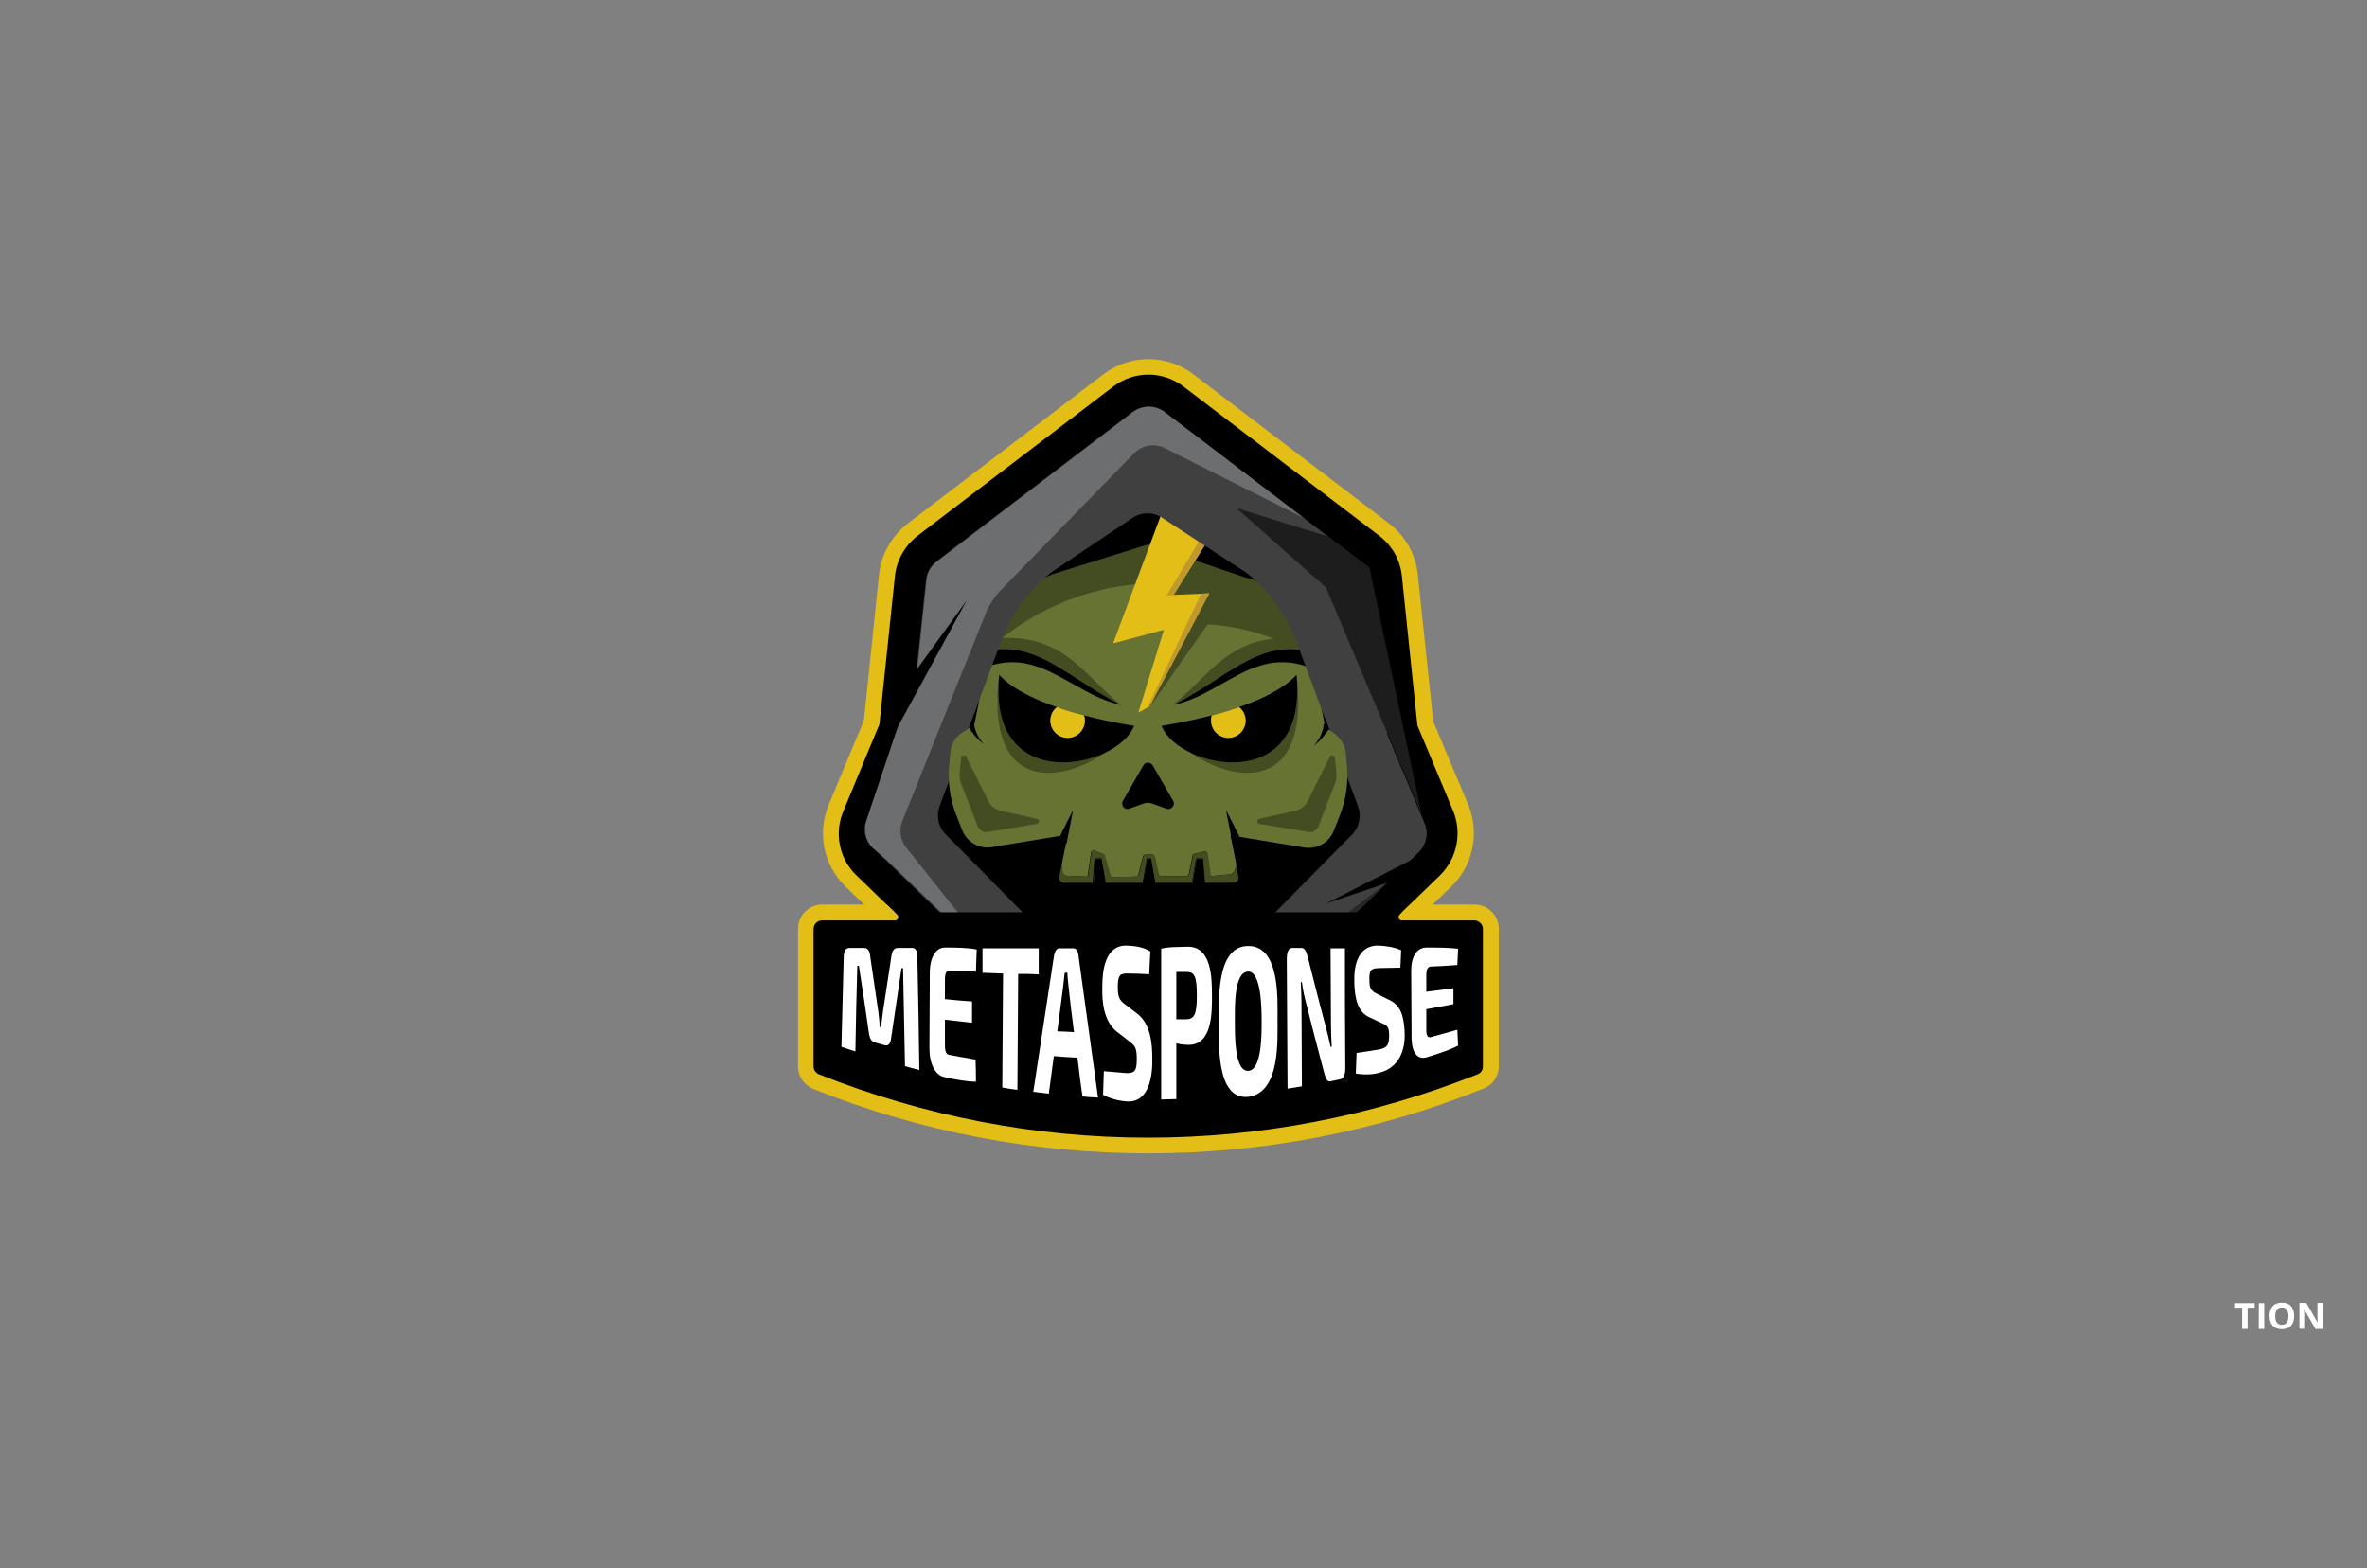 <?xml version="1.0" encoding="utf-8"?>
<svg id="master-artboard" viewBox="0 0 940.487 623.096" xmlns="http://www.w3.org/2000/svg" width="940.487px" height="623.096px" version="1.1" style="shape-rendering:geometricPrecision; text-rendering:geometricPrecision; image-rendering:optimizeQuality; fill-rule:evenodd; clip-rule:evenodd"><rect x="0" y="0" width="940.487" height="623.096" fill="#808080" stroke="none"/><rect id="ee-background" x="0" y="0" width="940.487" height="623.096" style="fill: rgb(255, 255, 255); fill-opacity: 0; pointer-events: none;"/>

<defs>
<linearGradient id="gradient-0" gradientUnits="objectBoundingBox" x1="0.5" y1="0" x2="0.5" y2="1">
                <stop offset="0" style="stop-color: #ffffff"/>
                <stop offset="1" style="stop-color: #cccccc"/>
              </linearGradient></defs><g transform="matrix(0.907, 0, 0, 0.907, 465.25, 387.163)" id="fa3f726a-dbca-497b-ab59-6a35fd2da122">
</g><g transform="matrix(1.698, 0, 0, 1.698, -734.885, -564.074)"><path d="M -540 -540 H 540 V 540 H -540 V -540 Z" style="stroke: none; stroke-width: 1; stroke-dasharray: none; stroke-linecap: butt; stroke-dashoffset: 0; stroke-linejoin: miter; stroke-miterlimit: 4; fill: rgb(255,255,255); fill-rule: nonzero; opacity: 1; visibility: hidden;" vector-effect="non-scaling-stroke" transform="matrix(0.907, 0, 0, 0.907, 701.699, 523.976)"/><path style="stroke: none; stroke-width: 1; stroke-dasharray: none; stroke-linecap: butt; stroke-dashoffset: 0; stroke-linejoin: miter; stroke-miterlimit: 4; fill: rgb(227,190,23); fill-rule: nonzero; opacity: 1;" vector-effect="non-scaling-stroke" transform="matrix(0.907, 0, 0, 0.907, 309.971, 238.461)" d="M 431.8 400.1 C 426.8 400.1 422.1 398.2 418.5 394.7 L 353.6 332.1 C 347.9 326.6 346.2 318.3 349.2 311 L 358.3 289.2 L 362.2 251.6 C 362.7 246.4 365.5 241.6 369.6 238.4 L 420.1 199.9 C 423.4 197.4 427.5 196 431.7 196 C 435.9 196 440 197.4 443.3 199.9 L 493.8 238.4 C 498 241.6 500.7 246.4 501.2 251.6 L 505.2 289.5 L 514.2 310.9 C 517.2 318.1 515.5 326.7 509.8 332.1 L 445 394.7 C 441.5 398.2 436.8 400.1 431.8 400.1 z" stroke-linecap="round"/><path style="stroke: none; stroke-width: 1; stroke-dasharray: none; stroke-linecap: butt; stroke-dashoffset: 0; stroke-linejoin: miter; stroke-miterlimit: 4; fill: rgb(0,0,0); fill-rule: nonzero; opacity: 1;" vector-effect="non-scaling-stroke" transform="matrix(0.907, 0, 0, 0.907, 309.971, 238.461)" d="M 431.8 396 C 427.9 396 424.2 394.5 421.3 391.8 L 356.4 329.2 C 351.9 324.9 350.6 318.3 353 312.6 L 362.3 290.2 L 366.3 252 C 366.7 247.9 368.9 244.1 372.1 241.6 L 422.6 203.1 C 425.2 201.1 428.4 200 431.7 200 C 435 200 438.2 201.1 440.8 203.1 L 491.3 241.6 C 494.6 244.1 496.7 247.9 497.1 252 L 501.1 290.5 L 510.3 312.5 C 512.7 318.2 511.3 324.9 506.9 329.2 L 442.1 391.8 C 439.4 394.5 435.7 396 431.8 396 z" stroke-linecap="round"/><path style="stroke: none; stroke-width: 1; stroke-dasharray: none; stroke-linecap: butt; stroke-dashoffset: 0; stroke-linejoin: miter; stroke-miterlimit: 4; fill: rgb(64,64,65); fill-rule: nonzero; opacity: 1;" vector-effect="non-scaling-stroke" transform="matrix(0.907, 0, 0, 0.907, 309.971, 238.461)" d="M 502.9 315.7 L 493.2 292.6 L 489 252.9 C 488.8 251 487.8 249.3 486.3 248.2 L 435.8 209.7 C 433.3 207.8 430 207.8 427.5 209.7 L 377 248.2 C 375.5 249.3 374.5 251.1 374.3 252.9 L 370.2 292.3 L 360.4 315.8 C 359.3 318.4 359.9 321.4 362 323.4 L 426.9 386 C 429.6 388.6 433.8 388.6 436.4 386 L 501.2 323.4 C 503.4 321.3 504 318.3 502.9 315.7 z" stroke-linecap="round"/><path style="stroke: none; stroke-width: 1; stroke-dasharray: none; stroke-linecap: butt; stroke-dashoffset: 0; stroke-linejoin: miter; stroke-miterlimit: 4; fill: rgb(64,64,65); fill-rule: nonzero; opacity: 1;" vector-effect="non-scaling-stroke" transform="matrix(0.907, 0, 0, 0.907, 309.971, 238.452)" d="M 374.3 254.9 L 369 305.1 L 431.8 338 L 494.6 305.1 L 489.3 254.9 C 489 251.7 487.3 248.8 484.8 246.9 L 443 215.1 C 436.4 210 427.2 210 420.5 215.1 L 378.7 246.9 C 376.3 248.9 374.6 251.7 374.3 254.9 z" stroke-linecap="round"/><path style="stroke: none; stroke-width: 1; stroke-dasharray: none; stroke-linecap: butt; stroke-dashoffset: 0; stroke-linejoin: miter; stroke-miterlimit: 4; fill: rgb(64,64,65); fill-rule: nonzero; opacity: 1;" vector-effect="non-scaling-stroke" transform="matrix(0.907, 0, 0, 0.907, 309.971, 238.461)" d="M 360.6 315.7 L 390.6 243.7 L 431.6 226.9 L 472.6 243.7 L 502.9 315.7 C 504 318.3 503.4 321.3 501.3 323.3 L 436.5 385.9 C 433.8 388.5 429.6 388.5 427 385.9 L 362.1 323.3 C 360.1 321.3 359.5 318.3 360.6 315.7 z" stroke-linecap="round"/><path style="stroke: none; stroke-width: 1; stroke-dasharray: none; stroke-linecap: butt; stroke-dashoffset: 0; stroke-linejoin: miter; stroke-miterlimit: 4; fill: rgb(0,0,0); fill-rule: nonzero; opacity: 1;" vector-effect="non-scaling-stroke" transform="matrix(0.907, 0, 0, 0.907, 309.971, 238.461)" d="M 377.8 311.4 L 397.6 258.2 L 431.8 230.8 L 466 258.2 L 485.8 311.4 C 486.7 313.9 486.1 316.7 484.3 318.6 L 436.7 366.8 C 434 369.5 429.6 369.5 427 366.8 L 379.4 318.6 C 377.5 316.7 376.9 313.9 377.8 311.4 z" stroke-linecap="round"/><path d="M 1.05 2.5 L 1.55 -2.5 L -1.55 -2.5 L -0.65 2.5 Z" style="stroke: none; stroke-width: 1; stroke-dasharray: none; stroke-linecap: butt; stroke-dashoffset: 0; stroke-linejoin: miter; stroke-miterlimit: 4; fill: rgb(103,115,50); fill-rule: nonzero; opacity: 1;" vector-effect="non-scaling-stroke" transform="matrix(0.907, 0, 0, 0.907, 708.641, 550.155)"/><path style="stroke: none; stroke-width: 1; stroke-dasharray: none; stroke-linecap: butt; stroke-dashoffset: 0; stroke-linejoin: miter; stroke-miterlimit: 4; fill: rgb(103,115,50); fill-rule: nonzero; opacity: 1;" vector-effect="non-scaling-stroke" transform="matrix(0.907, 0, 0, 0.907, 309.971, 238.461)" d="M 449.1 345.4 C 449.2 344.4 448.4 343.6 447.5 343.7 L 442.8 344.1 C 442.3 344.1 441.9 344.4 441.7 344.9 L 440.6 347.2 C 440.5 347.4 440.4 347.5 440.2 347.5 L 439.4 347.8 C 439 347.9 438.6 347.8 438.5 347.4 L 437.3 344 C 437.1 343.5 436.6 343.2 436 343.2 L 427.5 343.3 C 427 343.3 426.5 343.6 426.3 344.1 L 424.9 347.6 C 424.8 347.9 424.4 348.1 424 348 L 423.1 347.7 C 422.9 347.6 422.8 347.5 422.7 347.4 L 421.6 345.2 C 421.4 344.8 421 344.5 420.6 344.5 L 415.9 343.9 C 414.8 343.8 413.9 344.8 414.2 345.8 L 415.1 349.2 L 421.7 358.4 C 423 360.2 425.1 361.2 427.3 361.2 L 435.9 361.2 C 438.1 361.2 440.2 360.1 441.5 358.4 L 448.8 348.3 L 449.1 345.4 z" stroke-linecap="round"/><path d="M 0.65 2.5 L 1.55 -2.5 L -1.55 -2.5 L -1.05 2.5 Z" style="stroke: none; stroke-width: 1; stroke-dasharray: none; stroke-linecap: butt; stroke-dashoffset: 0; stroke-linejoin: miter; stroke-miterlimit: 4; fill: rgb(103,115,50); fill-rule: nonzero; opacity: 1;" vector-effect="non-scaling-stroke" transform="matrix(0.907, 0, 0, 0.907, 694.667, 550.155)"/><path style="stroke: none; stroke-width: 1; stroke-dasharray: none; stroke-linecap: butt; stroke-dashoffset: 0; stroke-linejoin: miter; stroke-miterlimit: 4; fill: rgb(103,115,50); fill-rule: nonzero; opacity: 1;" vector-effect="non-scaling-stroke" transform="matrix(0.907, 0, 0, 0.907, 309.971, 238.461)" d="M 454.4 330.8 C 454.7 330.6 454.9 330.2 454.9 329.8 C 455 330.2 454.8 330.6 454.4 330.8 z" stroke-linecap="round"/><path style="stroke: none; stroke-width: 1; stroke-dasharray: none; stroke-linecap: butt; stroke-dashoffset: 0; stroke-linejoin: miter; stroke-miterlimit: 4; fill: rgb(103,115,50); fill-rule: nonzero; opacity: 1;" vector-effect="non-scaling-stroke" transform="matrix(0.907, 0, 0, 0.907, 309.971, 238.461)" d="M 409.5 328.2 C 409.6 328.8 410.1 329.3 410.8 329.3 L 416 329.5 L 416.9 323.3 C 417 322.9 417.4 322.6 417.8 322.8 L 420.3 323.8 L 421.8 329.1 C 421.9 329.4 422.2 329.6 422.5 329.6 L 428.5 329.5 C 428.8 329.5 429.1 329.3 429.1 329 L 430.3 324.3 C 430.4 324 430.7 323.8 431 323.8 L 432.6 323.8 C 432.9 323.8 433.2 324 433.3 324.3 L 434.3 328.9 C 434.4 329.2 434.6 329.4 435 329.4 L 441.4 329.4 C 441.7 329.4 442 329.2 442.1 328.9 L 443.2 323.7 L 446.1 323 C 446.5 322.9 446.9 323.2 446.9 323.6 L 447.7 329.4 L 452.8 328.9 C 453.4 328.8 453.8 328.4 454 327.9 L 454.4 326.4 L 448.3 295.8 L 415.5 295.8 L 408.7 329.5 L 409.3 326.5 L 409.5 328.2 z" stroke-linecap="round"/><path d="M -1.1 -3.15 L -1.7 3.15 L 1.7 3.15 L 0.6 -3.15 Z" style="stroke: none; stroke-width: 1; stroke-dasharray: none; stroke-linecap: butt; stroke-dashoffset: 0; stroke-linejoin: miter; stroke-miterlimit: 4; fill: rgb(103,115,50); fill-rule: nonzero; opacity: 1;" vector-effect="non-scaling-stroke" transform="matrix(0.907, 0, 0, 0.907, 690.175, 536.045)"/><path d="M -0.55 -3.15 L -1.65 3.15 L 1.65 3.15 L 0.55 -3.15 Z" style="stroke: none; stroke-width: 1; stroke-dasharray: none; stroke-linecap: butt; stroke-dashoffset: 0; stroke-linejoin: miter; stroke-miterlimit: 4; fill: rgb(103,115,50); fill-rule: nonzero; opacity: 1;" vector-effect="non-scaling-stroke" transform="matrix(0.907, 0, 0, 0.907, 701.835, 536.045)"/><path d="M -0.6 -3.15 L -1.7 3.15 L 1.7 3.15 L 1.2 -3.15 Z" style="stroke: none; stroke-width: 1; stroke-dasharray: none; stroke-linecap: butt; stroke-dashoffset: 0; stroke-linejoin: miter; stroke-miterlimit: 4; fill: rgb(103,115,50); fill-rule: nonzero; opacity: 1;" vector-effect="non-scaling-stroke" transform="matrix(0.907, 0, 0, 0.907, 713.314, 536.045)"/><path d="M -38.6 -19.95 L -45.7 15.25 L 0 32.85 L 45.7 15.25 L 38.6 -19.95 L 0 -32.85 Z" style="stroke: none; stroke-width: 1; stroke-dasharray: none; stroke-linecap: butt; stroke-dashoffset: 0; stroke-linejoin: miter; stroke-miterlimit: 4; fill: rgb(103,115,50); fill-rule: nonzero; opacity: 1;" vector-effect="non-scaling-stroke" transform="matrix(0.907, 0, 0, 0.907, 701.79, 490.13)"/><path style="stroke: none; stroke-width: 1; stroke-dasharray: none; stroke-linecap: butt; stroke-dashoffset: 0; stroke-linejoin: miter; stroke-miterlimit: 4; fill: rgb(103,115,50); fill-rule: nonzero; opacity: 1;" vector-effect="non-scaling-stroke" transform="matrix(0.907, 0, 0, 0.907, 309.98, 238.461)" d="M 472 322 L 444 317.4 C 440.3 316.8 437.7 313.2 438.4 309.5 L 443.7 279.1 C 444.6 274.1 450.3 271.8 454.4 274.7 L 479.7 292.6 C 481.3 293.8 482.4 295.6 482.6 297.5 L 482.9 300.9 C 483.3 305.1 482.7 309.4 481.2 313.4 L 479.5 317.7 C 478.3 320.7 475.2 322.5 472 322 z" stroke-linecap="round"/><path style="stroke: none; stroke-width: 1; stroke-dasharray: none; stroke-linecap: butt; stroke-dashoffset: 0; stroke-linejoin: miter; stroke-miterlimit: 4; fill: rgb(68,77,34); fill-rule: nonzero; opacity: 1;" vector-effect="non-scaling-stroke" transform="matrix(0.907, 0, 0, 0.907, 309.971, 238.452)" d="M 473.1 318 L 460.3 315.9 C 459.6 315.8 459.5 314.7 460.3 314.6 L 469.6 312.5 C 471 312.2 472.2 311.3 472.8 310 L 478.5 298.6 C 478.8 298 479.7 298.2 479.8 298.8 L 480.2 302.5 C 480.3 303.6 480.2 304.6 479.8 305.6 L 475.5 316.7 C 475 317.6 474 318.2 473.1 318 z" stroke-linecap="round"/><path style="stroke: none; stroke-width: 1; stroke-dasharray: none; stroke-linecap: butt; stroke-dashoffset: 0; stroke-linejoin: miter; stroke-miterlimit: 4; fill: rgb(103,115,50); fill-rule: nonzero; opacity: 1;" vector-effect="non-scaling-stroke" transform="matrix(0.907, 0, 0, 0.907, 309.971, 238.461)" d="M 419.2 317.3 L 391.2 321.9 C 388 322.4 384.9 320.6 383.7 317.6 L 382 313.3 C 380.5 309.3 379.9 305 380.3 300.8 L 380.6 297.4 C 380.8 295.4 381.8 293.6 383.5 292.5 L 408.8 274.6 C 412.9 271.7 418.6 274.1 419.5 279 L 424.8 309.4 C 425.5 313.2 423 316.7 419.2 317.3 z" stroke-linecap="round"/><path d="M -0.6 -3.9 L 0.5 -3.9 L 1.9 3.9 L -1.9 3.9 Z" style="stroke: none; stroke-width: 1; stroke-dasharray: none; stroke-linecap: butt; stroke-dashoffset: 0; stroke-linejoin: miter; stroke-miterlimit: 4; fill: rgb(0,0,0); fill-rule: nonzero; opacity: 1;" vector-effect="non-scaling-stroke" transform="matrix(0.907, 0, 0, 0.907, 701.79, 536.725)"/><path d="M -1.9 -3.9 L 1.9 -3.9 L 0.5 3.9 L -1.2 3.9 Z" style="stroke: none; stroke-width: 1; stroke-dasharray: none; stroke-linecap: butt; stroke-dashoffset: 0; stroke-linejoin: miter; stroke-miterlimit: 4; fill: rgb(0,0,0); fill-rule: nonzero; opacity: 1;" vector-effect="non-scaling-stroke" transform="matrix(0.907, 0, 0, 0.907, 694.803, 548.885)"/><path d="M -0.6 -3.9 L 1.2 -3.9 L 1.9 3.9 L -1.9 3.9 Z" style="stroke: none; stroke-width: 1; stroke-dasharray: none; stroke-linecap: butt; stroke-dashoffset: 0; stroke-linejoin: miter; stroke-miterlimit: 4; fill: rgb(0,0,0); fill-rule: nonzero; opacity: 1;" vector-effect="non-scaling-stroke" transform="matrix(0.907, 0, 0, 0.907, 713.314, 536.725)"/><path d="M -1.9 -3.9 L 1.9 -3.9 L 1.2 3.9 L -0.5 3.9 Z" style="stroke: none; stroke-width: 1; stroke-dasharray: none; stroke-linecap: butt; stroke-dashoffset: 0; stroke-linejoin: miter; stroke-miterlimit: 4; fill: rgb(0,0,0); fill-rule: nonzero; opacity: 1;" vector-effect="non-scaling-stroke" transform="matrix(0.907, 0, 0, 0.907, 708.504, 548.885)"/><path d="M -1.2 -3.9 L 0.5 -3.9 L 1.9 3.9 L -1.9 3.9 Z" style="stroke: none; stroke-width: 1; stroke-dasharray: none; stroke-linecap: butt; stroke-dashoffset: 0; stroke-linejoin: miter; stroke-miterlimit: 4; fill: rgb(0,0,0); fill-rule: nonzero; opacity: 1;" vector-effect="non-scaling-stroke" transform="matrix(0.907, 0, 0, 0.907, 690.266, 536.725)"/><path style="stroke: none; stroke-width: 1; stroke-dasharray: none; stroke-linecap: butt; stroke-dashoffset: 0; stroke-linejoin: miter; stroke-miterlimit: 4; fill: rgb(0,0,0); fill-rule: nonzero; opacity: 1;" vector-effect="non-scaling-stroke" transform="matrix(0.907, 0, 0, 0.907, 309.971, 238.452)" d="M 425.1 310 L 430.4 300.8 C 430.9 299.9 432.2 299.9 432.8 300.8 L 438.1 310 C 438.7 311.1 437.6 312.4 436.4 312 L 432.5 310.6 C 431.9 310.4 431.2 310.4 430.6 310.6 L 426.7 312 C 425.6 312.4 424.5 311.1 425.1 310 z" stroke-linecap="round"/><path style="stroke: none; stroke-width: 1; stroke-dasharray: none; stroke-linecap: butt; stroke-dashoffset: 0; stroke-linejoin: miter; stroke-miterlimit: 4; fill: rgb(68,77,34); fill-rule: nonzero; opacity: 1;" vector-effect="non-scaling-stroke" transform="matrix(0.907, 0, 0, 0.907, 309.971, 238.461)" d="M 474.5 272.6 L 473 268.5 C 470.1 260.7 466 254.4 456.3 252.2 L 431.6 243.8 L 406.9 251.5 C 399.2 254.6 393.1 260.8 390.2 268.6 L 388.9 272 L 394.3 267.7 C 404.1 260 415.8 255.3 428.2 254.1 L 428.2 254.1 L 432.5 253.3 L 442.3 264.3 L 443.5 264.3 C 451.5 264.3 459.5 266 466.8 269.3 L 474.5 272.6 z" stroke-linecap="round"/><path d="M 0.4 -18.95 L -13.1 -0.55 L -0.1 -4.05 L -11.8 18.95 L -8.7 17.25 L 13.1 -13.85 L 4.6 -13.65 L 7.4 -17.25 Z" style="stroke: none; stroke-width: 1; stroke-dasharray: none; stroke-linecap: butt; stroke-dashoffset: 0; stroke-linejoin: miter; stroke-miterlimit: 4; fill: rgb(68,77,34); fill-rule: nonzero; opacity: 1;" vector-effect="non-scaling-stroke" transform="matrix(0.907, 0, 0, 0.907, 709.866, 481.782)"/><path d="M 0.8 -26.65 L -12.4 8.75 L 0.7 5.25 L -5.9 26.65 L -3 25.05 L 12.4 -4.15 L 3.2 -3.75 L 12 -17.75 Z" style="stroke: none; stroke-width: 1; stroke-dasharray: none; stroke-linecap: butt; stroke-dashoffset: 0; stroke-linejoin: miter; stroke-miterlimit: 4; fill: rgb(227,190,23); fill-rule: nonzero; opacity: 1;" vector-effect="non-scaling-stroke" transform="matrix(0.907, 0, 0, 0.907, 704.512, 474.795)"/><path d="M 5.85 -14.6 L -7.95 14.7 L -7.45 14.5 L 7.95 -14.7 Z" style="stroke: none; stroke-width: 1; stroke-dasharray: none; stroke-linecap: butt; stroke-dashoffset: 0; stroke-linejoin: miter; stroke-miterlimit: 4; fill: rgb(191,152,46); fill-rule: nonzero; opacity: 1;" vector-effect="non-scaling-stroke" transform="matrix(0.907, 0, 0, 0.907, 708.55, 484.368)"/><path d="M 3.8 -7.65 L -5.3 7.65 L -3.5 7.45 L 5.3 -6.55 Z" style="stroke: none; stroke-width: 1; stroke-dasharray: none; stroke-linecap: butt; stroke-dashoffset: 0; stroke-linejoin: miter; stroke-miterlimit: 4; fill: rgb(191,152,46); fill-rule: nonzero; opacity: 1;" vector-effect="non-scaling-stroke" transform="matrix(0.907, 0, 0, 0.907, 710.591, 464.632)"/><path style="stroke: none; stroke-width: 1; stroke-dasharray: none; stroke-linecap: butt; stroke-dashoffset: 0; stroke-linejoin: miter; stroke-miterlimit: 4; fill: rgb(68,77,34); fill-rule: nonzero; opacity: 1;" vector-effect="non-scaling-stroke" transform="matrix(0.907, 0, 0, 0.907, 309.971, 238.461)" d="M 469.9 277.4 C 472.3 301.6 453.2 302.9 442.2 297.3 C 454.5 305.9 473.6 307.6 469.9 277.4 z" stroke-linecap="round"/><path style="stroke: none; stroke-width: 1; stroke-dasharray: none; stroke-linecap: butt; stroke-dashoffset: 0; stroke-linejoin: miter; stroke-miterlimit: 4; fill: rgb(0,0,0); fill-rule: nonzero; opacity: 1;" vector-effect="non-scaling-stroke" transform="matrix(0.907, 0, 0, 0.907, 309.971, 238.461)" d="M 469.9 277.4 C 469.9 277.4 466.9 281.7 455 285.8 C 456.1 286.6 456.7 287.9 456.7 289.4 C 456.6 291.8 454.6 293.7 452.1 293.7 C 449.7 293.6 447.8 291.6 447.8 289.1 C 447.8 288.7 447.9 288.3 448 287.9 C 444.3 288.9 440 289.8 435.1 290.6 C 439.3 301.6 473.1 309 469.9 277.4 z" stroke-linecap="round"/><path style="stroke: none; stroke-width: 1; stroke-dasharray: none; stroke-linecap: butt; stroke-dashoffset: 0; stroke-linejoin: miter; stroke-miterlimit: 4; fill: rgb(227,190,23); fill-rule: nonzero; opacity: 1;" vector-effect="non-scaling-stroke" transform="matrix(0.907, 0, 0, 0.907, 309.971, 238.461)" d="M 447.9 289.1 C 447.8 291.5 449.7 293.6 452.2 293.7 C 454.6 293.8 456.7 291.9 456.8 289.4 C 456.8 287.9 456.2 286.6 455.1 285.8 C 453.3 286.5 451 287.2 448.2 287.9 C 447.9 288.2 447.9 288.6 447.9 289.1 z" stroke-linecap="round"/><path style="stroke: none; stroke-width: 1; stroke-dasharray: none; stroke-linecap: butt; stroke-dashoffset: 0; stroke-linejoin: miter; stroke-miterlimit: 4; fill: rgb(68,77,34); fill-rule: nonzero; opacity: 1;" vector-effect="non-scaling-stroke" transform="matrix(0.907, 0, 0, 0.907, 309.971, 238.461)" d="M 393.2 277.4 C 390.8 301.6 409.9 302.9 420.9 297.3 C 408.7 305.9 389.5 307.6 393.2 277.4 z" stroke-linecap="round"/><path style="stroke: none; stroke-width: 1; stroke-dasharray: none; stroke-linecap: butt; stroke-dashoffset: 0; stroke-linejoin: miter; stroke-miterlimit: 4; fill: rgb(0,0,0); fill-rule: nonzero; opacity: 1;" vector-effect="non-scaling-stroke" transform="matrix(0.907, 0, 0, 0.907, 309.98, 238.461)" d="M 393.2 277.4 C 393.2 277.4 396.2 281.7 408.1 285.8 C 407 286.6 406.4 287.9 406.4 289.4 C 406.5 291.8 408.5 293.7 411 293.7 C 413.4 293.6 415.3 291.6 415.3 289.1 C 415.3 288.7 415.2 288.3 415.1 287.9 C 418.8 288.9 423.1 289.8 428 290.6 C 423.8 301.6 390 309 393.2 277.4 z" stroke-linecap="round"/><path style="stroke: none; stroke-width: 1; stroke-dasharray: none; stroke-linecap: butt; stroke-dashoffset: 0; stroke-linejoin: miter; stroke-miterlimit: 4; fill: rgb(227,190,23); fill-rule: nonzero; opacity: 1;" vector-effect="non-scaling-stroke" transform="matrix(0.907, 0, 0, 0.907, 309.971, 238.461)" d="M 415.3 289.1 C 415.4 291.5 413.5 293.6 411 293.7 C 408.6 293.8 406.5 291.9 406.4 289.4 C 406.4 287.9 407 286.6 408.1 285.8 C 409.9 286.5 412.2 287.2 415 287.9 C 415.2 288.2 415.3 288.6 415.3 289.1 z" stroke-linecap="round"/><path style="stroke: none; stroke-width: 1; stroke-dasharray: none; stroke-linecap: butt; stroke-dashoffset: 0; stroke-linejoin: miter; stroke-miterlimit: 4; fill: rgb(68,77,34); fill-rule: nonzero; opacity: 1;" vector-effect="non-scaling-stroke" transform="matrix(0.907, 0, 0, 0.907, 309.971, 238.452)" d="M 424.6 285.2 C 412.9 275.8 408.6 263.6 383.2 269.4 C 383.2 269.4 383.7 271.2 384 273.8 C 400.2 265.1 409.2 277.4 424.6 285.2 z" stroke-linecap="round"/><path style="stroke: none; stroke-width: 1; stroke-dasharray: none; stroke-linecap: butt; stroke-dashoffset: 0; stroke-linejoin: miter; stroke-miterlimit: 4; fill: rgb(0,0,0); fill-rule: nonzero; opacity: 1;" vector-effect="non-scaling-stroke" transform="matrix(0.907, 0, 0, 0.907, 309.971, 238.452)" d="M 424.6 285.2 C 410.7 282.3 401.7 266.9 384.1 278.4 C 384.1 274.6 383.7 273.9 383.7 273.9 C 400.1 265 409.1 277.4 424.6 285.2 z" stroke-linecap="round"/><path style="stroke: none; stroke-width: 1; stroke-dasharray: none; stroke-linecap: butt; stroke-dashoffset: 0; stroke-linejoin: miter; stroke-miterlimit: 4; fill: rgb(68,77,34); fill-rule: nonzero; opacity: 1;" vector-effect="non-scaling-stroke" transform="matrix(0.907, 0, 0, 0.907, 309.971, 238.461)" d="M 478.6 273.6 C 478.9 271.1 479.4 269.4 479.4 269.4 C 454 263.6 449.7 275.9 438 285.2 C 438.3 285.1 438.5 285 438.8 284.9 C 453.7 277.2 462.7 265.3 478.6 273.6 z" stroke-linecap="round"/><path style="stroke: none; stroke-width: 1; stroke-dasharray: none; stroke-linecap: butt; stroke-dashoffset: 0; stroke-linejoin: miter; stroke-miterlimit: 4; fill: rgb(68,77,34); fill-rule: nonzero; opacity: 1;" vector-effect="non-scaling-stroke" transform="matrix(0.907, 0, 0, 0.907, 309.98, 238.452)" d="M 390.1 318 L 402.9 315.9 C 403.6 315.8 403.7 314.7 402.9 314.6 L 393.6 312.5 C 392.2 312.2 391 311.3 390.4 310 L 384.7 298.6 C 384.4 298 383.5 298.2 383.4 298.8 L 383 302.5 C 382.9 303.6 383 304.6 383.4 305.6 L 387.7 316.7 C 388.2 317.6 389.1 318.2 390.1 318 z" stroke-linecap="round"/><path style="stroke: none; stroke-width: 1; stroke-dasharray: none; stroke-linecap: butt; stroke-dashoffset: 0; stroke-linejoin: miter; stroke-miterlimit: 4; fill: rgb(68,77,34); fill-rule: nonzero; opacity: 1;" vector-effect="non-scaling-stroke" transform="matrix(0.907, 0, 0, 0.907, 309.971, 238.461)" d="M 415.2 349 L 411 343.2 C 410.3 342.3 411 341 412.1 341 L 422.4 341 L 422.8 346 L 424.6 346 L 425.5 341 L 437.8 341 L 438.7 346 L 440.5 346 L 440.9 341 L 451.2 341 C 452.3 341 453 342.3 452.3 343.2 L 448.8 348.1 L 449.1 345.4 C 449.2 344.4 448.4 343.6 447.5 343.7 L 442.8 344.1 C 442.3 344.1 441.9 344.4 441.7 344.9 L 440.6 347.2 C 440.5 347.4 440.4 347.5 440.2 347.5 L 439.4 347.8 C 439 347.9 438.6 347.8 438.5 347.4 L 437.3 344 C 437.1 343.5 436.6 343.2 436 343.2 L 427.5 343.3 C 427 343.3 426.5 343.6 426.3 344.1 L 424.9 347.6 C 424.8 347.9 424.4 348.1 424 348 L 423.1 347.7 C 422.9 347.6 422.8 347.5 422.7 347.4 L 421.6 345.2 C 421.4 344.8 421 344.5 420.6 344.5 L 415.9 343.9 C 414.8 343.8 413.9 344.8 414.2 345.8 L 415.2 349 z" stroke-linecap="round"/><path d="M 1.75 2.65 L -1.75 -4.35 L -0.05 4.35 Z" style="stroke: none; stroke-width: 1; stroke-dasharray: none; stroke-linecap: butt; stroke-dashoffset: 0; stroke-linejoin: miter; stroke-miterlimit: 4; fill: rgb(0,0,0); fill-rule: nonzero; opacity: 1;" vector-effect="non-scaling-stroke" transform="matrix(0.907, 0, 0, 0.907, 721.254, 525.61)"/><path d="M -1.75 2.65 L 1.75 -4.35 L 0.05 4.35 Z" style="stroke: none; stroke-width: 1; stroke-dasharray: none; stroke-linecap: butt; stroke-dashoffset: 0; stroke-linejoin: miter; stroke-miterlimit: 4; fill: rgb(0,0,0); fill-rule: nonzero; opacity: 1;" vector-effect="non-scaling-stroke" transform="matrix(0.907, 0, 0, 0.907, 682.326, 525.61)"/><path style="stroke: none; stroke-width: 1; stroke-dasharray: none; stroke-linecap: butt; stroke-dashoffset: 0; stroke-linejoin: miter; stroke-miterlimit: 4; fill: rgb(0,0,0); fill-rule: nonzero; opacity: 1;" vector-effect="non-scaling-stroke" transform="matrix(0.907, 0, 0, 0.907, 309.971, 238.461)" d="M 476.9 290 C 476.9 290 477.1 292.6 474.4 295.7 C 476.4 294.2 477.5 292.5 478.3 291.4 L 476.9 290 z" stroke-linecap="round"/><path style="stroke: none; stroke-width: 1; stroke-dasharray: none; stroke-linecap: butt; stroke-dashoffset: 0; stroke-linejoin: miter; stroke-miterlimit: 4; fill: rgb(0,0,0); fill-rule: nonzero; opacity: 1;" vector-effect="non-scaling-stroke" transform="matrix(0.907, 0, 0, 0.907, 309.971, 238.461)" d="M 386.7 289.6 C 386.7 289.6 386.5 292.2 389.2 295.3 C 387.3 293.9 386.2 292.3 385.5 291.2 L 386.7 289.6 z" stroke-linecap="round"/><path style="stroke: none; stroke-width: 1; stroke-dasharray: none; stroke-linecap: butt; stroke-dashoffset: 0; stroke-linejoin: miter; stroke-miterlimit: 4; fill: rgb(68,77,34); fill-rule: nonzero; opacity: 1;" vector-effect="non-scaling-stroke" transform="matrix(0.907, 0, 0, 0.907, 309.98, 238.452)" d="M 454.3 326.4 L 454.9 329.5 C 455.1 330.3 454.4 331.1 453.6 331.1 L 446.3 331.1 L 445.8 324.8 L 444 324.8 L 442.9 331.1 L 433.5 331.1 L 432.4 324.8 L 431.3 324.8 L 430.2 331.1 L 420.7 331.1 L 419.6 324.8 L 417.8 324.8 L 417.3 331.1 L 410 331.1 C 409.1 331.1 408.5 330.3 408.7 329.5 L 409.3 326.5 L 409.6 328.2 C 409.7 328.8 410.2 329.3 410.9 329.3 L 416.1 329.5 L 417 323.3 C 417.1 322.9 417.5 322.6 417.9 322.8 L 420.4 323.8 L 421.9 329.1 C 422 329.4 422.3 329.6 422.6 329.6 L 428.6 329.5 C 428.9 329.5 429.2 329.3 429.2 329 L 430.4 324.3 C 430.5 324 430.8 323.8 431.1 323.8 L 432.7 323.8 C 433 323.8 433.3 324 433.4 324.3 L 434.4 328.9 C 434.5 329.2 434.7 329.4 435.1 329.4 L 441.5 329.4 C 441.8 329.4 442.1 329.2 442.2 328.9 L 443.3 323.7 L 446.2 323 C 446.6 322.9 447 323.2 447 323.6 L 447.8 329.4 L 452.9 328.9 C 453.5 328.8 453.9 328.4 454.1 327.9 L 454.3 326.4 z" stroke-linecap="round"/><path style="stroke: none; stroke-width: 1; stroke-dasharray: none; stroke-linecap: butt; stroke-dashoffset: 0; stroke-linejoin: miter; stroke-miterlimit: 4; fill: rgb(0,0,0); fill-rule: nonzero; opacity: 1;" vector-effect="non-scaling-stroke" transform="matrix(0.907, 0, 0, 0.907, 309.971, 238.452)" d="M 438.2 285.2 C 452.1 282.3 461.1 266.9 478.7 278.4 C 478.7 274.6 479.1 273.9 479.1 273.9 C 462.7 265 453.7 277.4 438.2 285.2 z" stroke-linecap="round"/><path style="stroke: none; stroke-width: 1; stroke-dasharray: none; stroke-linecap: butt; stroke-dashoffset: 0; stroke-linejoin: miter; stroke-miterlimit: 4; fill: rgb(64,64,65); fill-rule: nonzero; opacity: 1;" vector-effect="non-scaling-stroke" transform="matrix(0.907, 0, 0, 0.907, 309.971, 238.452)" d="M 386 289.4 L 393.7 268.8 C 396.3 261.8 400.7 255.7 406.5 251.1 L 427.7 236.9 C 430 235.4 432.9 235.4 435.2 236.9 L 457.1 251.2 C 462.9 255.8 467.3 262 469.9 268.9 L 477.3 288.8 L 489.6 284.2 L 472.6 243.8 L 435.7 219.7 C 433.1 218 429.7 218.3 427.4 220.3 L 384.5 258.2 L 373.1 285.5 L 386 289.4 z" stroke-linecap="round"/><path style="stroke: none; stroke-width: 1; stroke-dasharray: none; stroke-linecap: butt; stroke-dashoffset: 0; stroke-linejoin: miter; stroke-miterlimit: 4; fill: rgb(109,110,112); fill-rule: nonzero; opacity: 1;" vector-effect="non-scaling-stroke" transform="matrix(0.907, 0, 0, 0.907, 309.971, 238.452)" d="M 374.5 252.9 L 372.1 275.8 L 358.9 315.1 C 358 317.8 358.8 320.7 361 322.5 L 364.2 325.2 L 396.5 356.3 L 369.2 322 C 367.7 320.1 367.3 317.5 368.2 315.2 L 389.6 261.9 C 390.6 259.4 392.1 257.1 394 255.2 L 428 220.3 C 430.1 218.2 433.3 217.6 436 219 L 471.8 237 L 436 209.7 C 433.5 207.8 430.2 207.8 427.7 209.7 L 377.2 248.2 C 375.7 249.3 374.7 251 374.5 252.9 z" stroke-linecap="round"/><path d="M -9.4 17.25 L 9.4 -17.25 L -9.4 8.75 Z" style="stroke: none; stroke-width: 1; stroke-dasharray: none; stroke-linecap: butt; stroke-dashoffset: 0; stroke-linejoin: miter; stroke-miterlimit: 4; fill: rgb(0,0,0); fill-rule: nonzero; opacity: 1;" vector-effect="non-scaling-stroke" transform="matrix(0.907, 0, 0, 0.907, 650.43, 488.406)"/><path d="M -0.4 -32.25 L 10.4 -24.25 L 23.9 39.55 L -0.8 -19.05 L -23.9 -39.55 Z" style="stroke: none; stroke-width: 1; stroke-dasharray: none; stroke-linecap: butt; stroke-dashoffset: 0; stroke-linejoin: miter; stroke-miterlimit: 4; fill: rgb(29,29,29); fill-rule: nonzero; opacity: 1;" vector-effect="non-scaling-stroke" transform="matrix(0.907, 0, 0, 0.907, 743.803, 486.954)"/><path d="M 11.25 -5.75 L -11.25 5.75 L 11.25 -1.85 Z" style="stroke: none; stroke-width: 1; stroke-dasharray: none; stroke-linecap: butt; stroke-dashoffset: 0; stroke-linejoin: miter; stroke-miterlimit: 4; fill: rgb(0,0,0); fill-rule: nonzero; opacity: 1;" vector-effect="non-scaling-stroke" transform="matrix(0.907, 0, 0, 0.907, 753.285, 538.404)"/><path style="stroke: none; stroke-width: 1; stroke-dasharray: none; stroke-linecap: butt; stroke-dashoffset: 0; stroke-linejoin: miter; stroke-miterlimit: 4; fill: rgb(39,39,39); fill-rule: nonzero; opacity: 1;" vector-effect="non-scaling-stroke" transform="matrix(0.907, 0, 0, 0.907, 309.971, 238.461)" d="M 493.6 330.8 L 439.9 382.7 L 435.7 384.5 C 433.1 385.6 430 385 428 382.9 L 421.9 376.5 L 428.1 377.9 C 430.1 378.4 432.2 377.9 433.8 376.7 L 493.6 330.8 z" stroke-linecap="round"/><path style="stroke: none; stroke-width: 1; stroke-dasharray: none; stroke-linecap: butt; stroke-dashoffset: 0; stroke-linejoin: miter; stroke-miterlimit: 4; fill: rgb(0,0,0); fill-rule: nonzero; opacity: 1;" vector-effect="non-scaling-stroke" transform="matrix(0.907, 0, 0, 0.907, 309.971, 238.461)" d="M 343.4 343 L 343.4 378.4 C 343.4 380.1 344.5 381.7 346.1 382.4 L 346.1 382.4 C 401.1 404.3 462.5 404.3 517.5 382.4 L 517.5 382.4 C 519.1 381.8 520.2 380.2 520.2 378.4 L 520.2 343 C 520.2 340.7 518.3 338.7 515.9 338.7 L 496.2 338.7 L 347.6 338.7 C 345.3 338.7 343.4 340.6 343.4 343 z" stroke-linecap="round"/><path style="stroke: none; stroke-width: 1; stroke-dasharray: none; stroke-linecap: butt; stroke-dashoffset: 0; stroke-linejoin: miter; stroke-miterlimit: 4; fill: rgb(255,255,255); fill-rule: nonzero; opacity: 1;" vector-effect="non-scaling-stroke" transform="matrix(0.907, 0, 0, 0.907, 309.971, 238.461)" d="M 372.1 350.5 C 372.3 360.1 372.5 369.8 372.6 379.4 C 371.1 379 370.4 378.8 368.9 378.4 C 368.7 370 368.6 361.5 368.4 353.1 C 368.2 353.1 368.1 353.1 368 353.1 C 367.1 359.2 366.2 365.2 365.3 371.3 C 365.1 372.7 364.6 373.2 363.7 373 C 362.7 372.7 362.2 372.6 361.2 372.3 C 360.3 372.1 359.8 371.3 359.6 369.9 C 358.8 364.1 357.9 358.3 357 352.5 C 356.8 352.5 356.7 352.5 356.6 352.5 C 356.4 359.9 356.2 367.2 356.1 374.6 C 354.6 374.1 353.9 373.9 352.5 373.4 C 352.7 365.6 352.9 357.8 353.1 350 C 353.2 348.6 353.6 347.9 354.6 347.9 C 356.1 347.9 356.9 347.9 358.4 347.9 C 359.2 347.9 359.8 348.6 359.9 349.9 C 360.6 354.7 361.3 359.4 362 364.2 C 362.2 365.6 362.3 367 362.4 368.3 C 362.5 368.3 362.6 368.3 362.7 368.4 C 362.9 367.1 363 365.8 363.2 364.4 C 363.9 359.6 364.7 354.8 365.4 350 C 365.6 348.6 366.1 347.9 367 347.9 C 368.5 347.9 369.3 347.9 370.8 347.9 C 371.7 347.9 372.1 348.8 372.1 350.5 z" stroke-linecap="round"/><path style="stroke: none; stroke-width: 1; stroke-dasharray: none; stroke-linecap: butt; stroke-dashoffset: 0; stroke-linejoin: miter; stroke-miterlimit: 4; fill: rgb(255,255,255); fill-rule: nonzero; opacity: 1;" vector-effect="non-scaling-stroke" transform="matrix(0.907, 0, 0, 0.907, 309.971, 238.461)" d="M 387.1 376.7 C 387.2 379 387.2 380.1 387.2 382.4 C 384.8 382.4 381.7 381.8 379 381.2 C 376.7 380.7 375.2 377.8 375.2 373.8 C 375.2 367.3 375.3 360.8 375.3 354.3 C 375.3 350.3 376.9 347.8 379.2 347.8 C 381.9 347.8 385 347.8 387.4 348.3 C 387.3 350.6 387.3 351.7 387.2 354 C 384.5 353.9 383.1 353.8 380.4 353.7 C 379.6 353.7 379.2 354.4 379.2 356.1 C 379.2 358.1 379.2 359.1 379.2 361.1 C 382 361.4 383.4 361.5 386.2 361.7 C 386.2 363.9 386.2 365 386.2 367.2 C 383.4 366.9 382 366.7 379.2 366.4 C 379.2 368.9 379.2 370.2 379.2 372.8 C 379.2 374.6 379.5 375.4 380.4 375.5 C 383 376 384.4 376.2 387.1 376.7 z" stroke-linecap="round"/><path style="stroke: none; stroke-width: 1; stroke-dasharray: none; stroke-linecap: butt; stroke-dashoffset: 0; stroke-linejoin: miter; stroke-miterlimit: 4; fill: rgb(255,255,255); fill-rule: nonzero; opacity: 1;" vector-effect="non-scaling-stroke" transform="matrix(0.907, 0, 0, 0.907, 309.971, 238.461)" d="M 403.4 354.7 C 401.3 354.6 400.2 354.6 398.1 354.6 C 398 364.6 398 374.5 397.9 384.5 C 396.3 384.3 395.5 384.2 394 383.9 C 394.1 374.1 394.1 364.3 394.2 354.5 C 392.1 354.4 391 354.4 388.9 354.3 C 388.9 351.8 388.9 350.5 388.9 348 C 393.7 348 398.5 348 403.4 348 C 403.4 350.7 403.4 352 403.4 354.7 z" stroke-linecap="round"/><path style="stroke: none; stroke-width: 1; stroke-dasharray: none; stroke-linecap: butt; stroke-dashoffset: 0; stroke-linejoin: miter; stroke-miterlimit: 4; fill: rgb(255,255,255); fill-rule: nonzero; opacity: 1;" vector-effect="non-scaling-stroke" transform="matrix(0.907, 0, 0, 0.907, 309.971, 238.461)" d="M 413.4 376.2 C 411 376.1 409.7 376 407.3 375.8 C 406.8 379.7 406.5 381.7 406 385.5 C 404.4 385.3 403.6 385.2 402 385 C 403.8 373.4 405.5 361.8 407.3 350.2 C 407.5 348.8 408 348 408.7 348 C 410.2 348 410.9 348 412.4 348 C 413.1 348 413.6 348.8 413.7 350.2 C 415.4 362.3 417 374.4 418.7 386.5 C 417.1 386.4 416.3 386.4 414.7 386.2 C 414.1 382.3 413.9 380.2 413.4 376.2 z M 412.5 369.6 C 411.9 364.9 411.6 362.6 411.1 357.9 C 411 356.7 410.8 355.5 410.8 354.3 C 410.5 354.3 410.4 354.3 410.1 354.3 C 409.9 355.7 409.9 356.4 409.7 357.9 C 409.1 362.5 408.8 364.8 408.2 369.4 C 409.9 369.5 410.8 369.5 412.5 369.6 z" stroke-linecap="round"/><path style="stroke: none; stroke-width: 1; stroke-dasharray: none; stroke-linecap: butt; stroke-dashoffset: 0; stroke-linejoin: miter; stroke-miterlimit: 4; fill: rgb(255,255,255); fill-rule: nonzero; opacity: 1;" vector-effect="non-scaling-stroke" transform="matrix(0.907, 0, 0, 0.907, 309.971, 238.452)" d="M 432.2 348.8 C 432.1 351.1 432 352.3 431.9 354.7 C 430.4 354.6 428.2 354.5 426.4 354.5 C 424.5 354.5 423.8 354.7 423.8 358 C 423.8 360.7 424.3 361.4 425.6 362.4 C 426.9 363.4 427.6 363.9 429 365 C 432.3 367.7 432.7 372.7 432.7 376.4 C 432.8 380.7 432 387.9 426.1 387.5 C 425 387.4 422.7 387.2 420 385.8 C 420.1 383.3 420.1 382.1 420.2 379.7 C 423.5 380 424.9 380.1 426.1 380.2 C 428.2 380.2 428.7 379.6 428.7 376.5 C 428.7 373.7 428.2 373.1 427 372.2 C 425.6 371.1 424.9 370.5 423.4 369.4 C 420.2 366.7 419.7 361.9 419.8 358 C 419.8 353.7 420.5 347.1 426.2 347.3 C 428.1 347.4 430.2 347.6 432.2 348.8 z" stroke-linecap="round"/><path style="stroke: none; stroke-width: 1; stroke-dasharray: none; stroke-linecap: butt; stroke-dashoffset: 0; stroke-linejoin: miter; stroke-miterlimit: 4; fill: rgb(255,255,255); fill-rule: nonzero; opacity: 1;" vector-effect="non-scaling-stroke" transform="matrix(0.907, 0, 0, 0.907, 309.971, 238.452)" d="M 448.1 360.1 C 448.1 364.2 448.3 372.8 442.2 372.9 C 441.1 372.9 439.9 372.8 438.9 372.5 C 438.9 377.3 438.9 382.1 438.9 386.9 C 437.3 386.9 436.6 387 435 387 C 435 374 435 361.1 435 348.1 C 437.1 347.6 438.6 347.7 441.7 347.6 C 448 347.4 448.1 355.6 448.1 360.1 z M 444.2 360.1 C 444.2 355.3 443.6 354.1 441.6 354.1 C 440.5 354.1 440 354.1 438.9 354.1 C 438.9 359 438.9 361.4 438.9 366.3 C 440 366.3 440.5 366.3 441.6 366.3 C 443.6 366.2 444.2 364.9 444.2 360.1 z" stroke-linecap="round"/><path style="stroke: none; stroke-width: 1; stroke-dasharray: none; stroke-linecap: butt; stroke-dashoffset: 0; stroke-linejoin: miter; stroke-miterlimit: 4; fill: rgb(255,255,255); fill-rule: nonzero; opacity: 1;" vector-effect="non-scaling-stroke" transform="matrix(0.907, 0, 0, 0.907, 309.98, 238.461)" d="M 465 366.3 C 465 371.9 465.7 385.2 457.5 386.3 C 449 387.3 449.9 371.8 449.9 367.2 C 449.9 362.1 449 347.4 457.4 347.4 C 465.7 347.3 465 361.2 465 366.3 z M 454 367 C 454 370.4 453.9 379.9 457.5 379.6 C 461 379.3 460.9 370 460.9 366.6 C 460.9 363.5 460.8 353.9 457.4 354 C 453.7 354.1 454 363.4 454 367 z" stroke-linecap="round"/><path style="stroke: none; stroke-width: 1; stroke-dasharray: none; stroke-linecap: butt; stroke-dashoffset: 0; stroke-linejoin: miter; stroke-miterlimit: 4; fill: rgb(255,255,255); fill-rule: nonzero; opacity: 1;" vector-effect="non-scaling-stroke" transform="matrix(0.907, 0, 0, 0.907, 309.971, 238.461)" d="M 482.5 378.8 C 482.5 380.6 482.1 381.6 481.1 381.8 C 480.1 382 479.6 382.1 478.7 382.3 C 477.9 382.5 477.5 381.8 477.1 380.3 C 475.5 374.3 473.9 368.2 472.4 362.2 C 472 360.7 471.5 358.5 471.3 356.7 C 471.2 356.7 471.1 356.7 471 356.7 C 471.1 358.6 471.2 360.5 471.2 362.4 C 471.2 369.5 471.3 376.5 471.3 383.6 C 469.8 383.8 469.1 384 467.6 384.2 C 467.5 373.1 467.5 362 467.4 350.8 C 467.4 348.9 467.9 347.9 468.8 347.9 C 469.8 347.9 470.2 347.9 471.2 347.9 C 472 347.9 472.4 348.7 472.8 350.2 C 474.3 356.1 475.8 362.1 477.4 368 C 477.8 369.5 478.3 371.5 478.7 373.4 C 478.8 373.4 478.9 373.4 479 373.4 C 478.9 371.5 478.8 369.6 478.8 367.7 C 478.8 361.1 478.7 354.5 478.7 348 C 480.2 348 480.9 348 482.4 348 C 482.4 358.3 482.4 368.5 482.5 378.8 z" stroke-linecap="round"/><path style="stroke: none; stroke-width: 1; stroke-dasharray: none; stroke-linecap: butt; stroke-dashoffset: 0; stroke-linejoin: miter; stroke-miterlimit: 4; fill: rgb(255,255,255); fill-rule: nonzero; opacity: 1;" vector-effect="non-scaling-stroke" transform="matrix(0.907, 0, 0, 0.907, 309.98, 238.452)" d="M 496.9 348.5 C 496.8 350.3 496.8 351.2 496.7 353 C 495.2 353 493 353.1 491.2 353.1 C 489.3 353.2 488.6 353.4 488.7 356.2 C 488.7 358.4 489.2 359 490.6 359.7 C 491.9 360.4 492.6 360.7 494 361.4 C 496.8 362.8 497.6 365.5 497.8 369.7 C 498 374.4 496.3 378.8 491.3 380.1 C 490.2 380.4 488 380.8 485.2 380.3 C 485.3 378.2 485.3 377.1 485.4 375 C 488.7 374.5 490.1 374.3 491.2 374.1 C 493.2 373.7 493.8 373 493.8 370.5 C 493.8 368.3 493.3 367.9 492.1 367.4 C 490.7 366.7 490 366.4 488.5 365.7 C 485.8 364.3 484.9 361.3 484.8 356.5 C 484.7 352.2 485.9 347.1 491.2 347.3 C 492.7 347.4 494.9 347.6 496.9 348.5 z" stroke-linecap="round"/><path style="stroke: none; stroke-width: 1; stroke-dasharray: none; stroke-linecap: butt; stroke-dashoffset: 0; stroke-linejoin: miter; stroke-miterlimit: 4; fill: rgb(255,255,255); fill-rule: nonzero; opacity: 1;" vector-effect="non-scaling-stroke" transform="matrix(0.907, 0, 0, 0.907, 309.971, 238.461)" d="M 511.4 369 C 511.5 370.6 511.5 371.5 511.6 373.1 C 509.2 374.3 506.2 375.3 503.5 376.1 C 501.2 376.8 499.7 375 499.6 371.4 C 499.6 365.5 499.5 359.6 499.5 353.7 C 499.5 350.1 501 347.8 503.4 347.8 C 506.1 347.8 509.2 347.8 511.6 348.1 C 511.5 349.8 511.5 350.6 511.4 352.3 C 508.7 352.5 507.3 352.6 504.6 352.7 C 503.8 352.7 503.4 353.4 503.4 354.9 C 503.4 356.6 503.4 357.5 503.4 359.2 C 506.2 358.8 507.6 358.7 510.4 358.3 C 510.4 360 510.4 360.8 510.4 362.4 C 507.6 362.9 506.2 363.2 503.4 363.7 C 503.4 365.9 503.4 367 503.4 369.1 C 503.4 370.6 503.8 371.1 504.6 370.9 C 507.4 370.1 508.7 369.8 511.4 369 z" stroke-linecap="round"/><path style="stroke: none; stroke-width: 1; stroke-dasharray: none; stroke-linecap: butt; stroke-dashoffset: 0; stroke-linejoin: miter; stroke-miterlimit: 4; fill: rgb(227,190,23); fill-rule: nonzero; opacity: 1;" vector-effect="non-scaling-stroke" transform="matrix(0.907, 0, 0, 0.907, 309.971, 238.461)" d="M 431.7 400.9 C 402.4 400.9 373.1 395.4 345.3 384.3 C 342.9 383.3 341.3 381.1 341.3 378.5 L 341.3 343 C 341.3 339.5 344.1 336.7 347.6 336.7 L 364.2 336.7 L 366.9 339.3 C 367.4 339.8 367.1 340.8 366.3 340.8 L 347.5 340.8 C 346.3 340.8 345.3 341.8 345.3 343 L 345.3 378.4 C 345.3 379.3 345.8 380.1 346.7 380.5 C 401.5 402.3 461.8 402.3 516.6 380.5 C 517.5 380.2 518 379.4 518 378.4 L 518 343 C 518 341.8 517 340.8 515.8 340.8 L 497.1 340.8 C 496.3 340.8 496 339.9 496.5 339.3 L 499.2 336.7 L 515.8 336.7 C 519.3 336.7 522.1 339.5 522.1 343 L 522.1 378.4 C 522.1 381 520.5 383.3 518.1 384.2 C 490.3 395.4 461 400.9 431.7 400.9 z" stroke-linecap="round"/></g><g transform="matrix(0.907, 0, 0, 0.907, 891.95, 522.884)">
<path style="stroke: none; stroke-width: 1; stroke-dasharray: none; stroke-linecap: butt; stroke-dashoffset: 0; stroke-linejoin: miter; stroke-miterlimit: 4; fill: rgb(255,255,255); fill-rule: nonzero; opacity: 1;" vector-effect="non-scaling-stroke" transform=" translate(-937.8, -296.25)" d="M 939 301.9 L 936.6 301.9 L 936.6 292.6 L 933.5 292.6 L 933.5 290.6 L 942.1 290.6 L 942.1 292.6 L 939 292.6 L 939 301.9 z" stroke-linecap="round"/>
</g><g transform="matrix(0.907, 0, 0, 0.907, 898.574, 522.884)">
<path style="stroke: none; stroke-width: 1; stroke-dasharray: none; stroke-linecap: butt; stroke-dashoffset: 0; stroke-linejoin: miter; stroke-miterlimit: 4; fill: rgb(255,255,255); fill-rule: nonzero; opacity: 1;" vector-effect="non-scaling-stroke" transform=" translate(-945.1, -296.25)" d="M 943.9 301.9 L 943.9 290.6 L 946.3 290.6 L 946.3 301.9 L 943.9 301.9 z" stroke-linecap="round"/>
</g><g transform="matrix(0.907, 0, 0, 0.907, 906.65, 522.839)">
<path style="stroke: none; stroke-width: 1; stroke-dasharray: none; stroke-linecap: butt; stroke-dashoffset: 0; stroke-linejoin: miter; stroke-miterlimit: 4; fill: rgb(255,255,255); fill-rule: nonzero; opacity: 1;" vector-effect="non-scaling-stroke" transform=" translate(-954, -296.2)" d="M 959.4 296.2 C 959.4 298.1 958.9 299.5 958 300.5 C 957.1 301.5 955.7 302 954 302 C 952.3 302 950.9 301.5 950 300.5 C 949.1 299.5 948.6 298 948.6 296.2 C 948.6 294.3 949.1 292.9 950 291.9 C 950.9 290.9 952.3 290.4 954 290.4 C 955.7 290.4 957.1 290.9 958 291.9 C 958.9 292.9 959.4 294.3 959.4 296.2 z M 951.1 296.2 C 951.1 297.5 951.3 298.4 951.8 299.1 C 952.3 299.7 953 300.1 954 300.1 C 955.9 300.1 956.9 298.8 956.9 296.3 C 956.9 293.7 955.9 292.5 954 292.5 C 953 292.5 952.3 292.8 951.8 293.5 C 951.3 294.2 951.1 295 951.1 296.2 z" stroke-linecap="round"/>
</g><g transform="matrix(0.907, 0, 0, 0.907, 918.219, 522.839)">
<path style="stroke: none; stroke-width: 1; stroke-dasharray: none; stroke-linecap: butt; stroke-dashoffset: 0; stroke-linejoin: miter; stroke-miterlimit: 4; fill: rgb(255,255,255); fill-rule: nonzero; opacity: 1;" vector-effect="non-scaling-stroke" transform=" translate(-966.75, -296.2)" d="M 971.8 301.9 L 968.7 301.9 L 963.8 293.3 L 963.7 293.3 C 963.8 294.8 963.8 295.9 963.8 296.5 L 963.8 301.8 L 961.7 301.8 L 961.7 290.5 L 964.7 290.5 L 969.6 299 L 969.7 299 C 969.6 297.5 969.6 296.5 969.6 295.9 L 969.6 290.5 L 971.8 290.5 L 971.8 301.9 z" stroke-linecap="round"/>
</g></svg>
